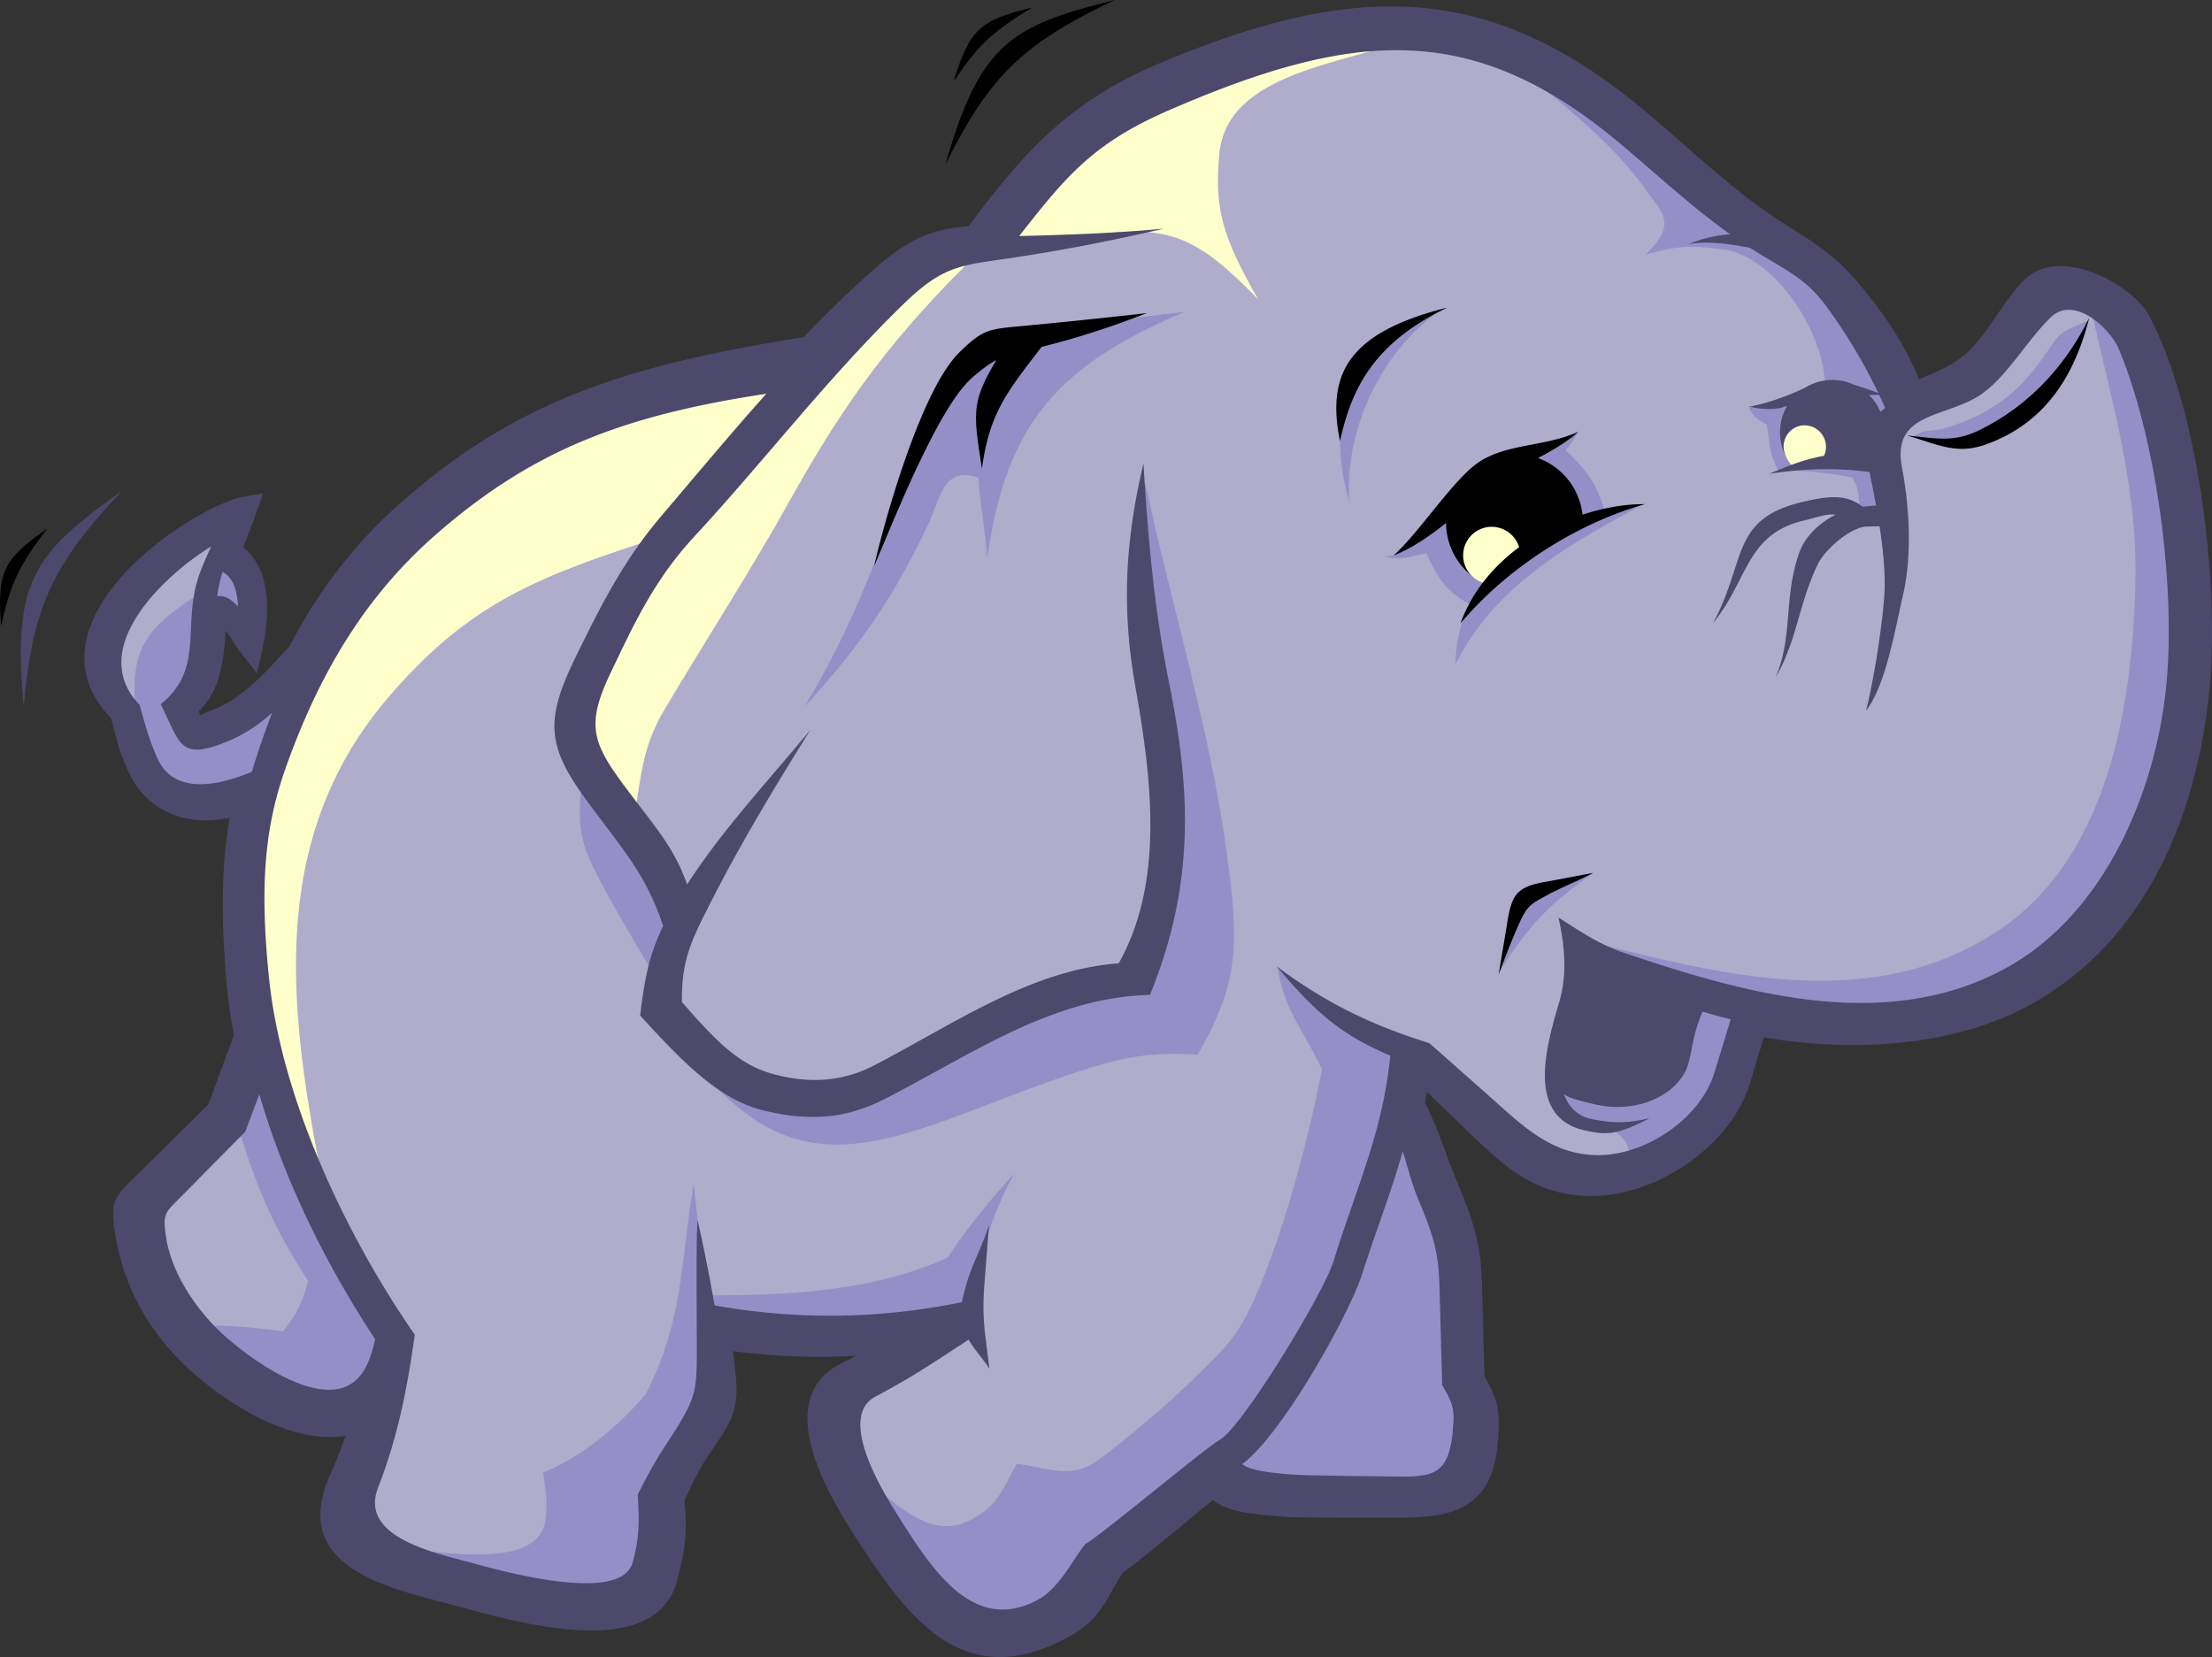 <?xml version="1.0" encoding="UTF-8" standalone="no"?>
<svg
   xmlns:dc="http://purl.org/dc/elements/1.1/"
   xmlns:cc="http://creativecommons.org/ns#"
   xmlns:rdf="http://www.w3.org/1999/02/22-rdf-syntax-ns#"
   xmlns:svg="http://www.w3.org/2000/svg"
   xmlns="http://www.w3.org/2000/svg"
   xmlns:sodipodi="http://sodipodi.sourceforge.net/DTD/sodipodi-0.dtd"
   xmlns:inkscape="http://www.inkscape.org/namespaces/inkscape"
   width="2490.277"
   height="1865.798"
   viewBox="0 0 255.004 191.058"
   preserveAspectRatio="xMidYMid"
   version="1.1"
   id="svg22"
   sodipodi:docname="hadoop.svg"
   inkscape:version="0.92.1 r15371">
  <rect x="0" y="0" width="255.004" height="191.058" fill="#333333" stroke="none"/>
  <defs
     id="defs26" />
  <sodipodi:namedview
     pagecolor="#ffffff"
     bordercolor="#666666"
     borderopacity="1"
     objecttolerance="10"
     gridtolerance="10"
     guidetolerance="10"
     inkscape:pageopacity="0"
     inkscape:pageshadow="2"
     inkscape:window-width="1366"
     inkscape:window-height="705"
     id="namedview24"
     showgrid="false"
     fit-margin-top="0"
     fit-margin-left="0"
     fit-margin-right="0"
     fit-margin-bottom="0"
     inkscape:zoom="0.17800235"
     inkscape:cx="1240.7487"
     inkscape:cy="928.95201"
     inkscape:window-x="-8"
     inkscape:window-y="-8"
     inkscape:window-maximized="1"
     inkscape:current-layer="g4564" />
  <g
     id="g4533"
     transform="translate(-0.947,-0.067)">
    <g
       id="g4564">
      <g
         id="g4576">
        <path
           id="path2"
           d="m 94.92,42.186 -16.957,2.754 -15.47,6.783 -13.139,8.265 -12.504,15.258 -7.063,7.482 -6.832,2.518 -1.806,-4.416 3.159,-4.559 0.71,-6.43 2.115,0.086 2.312,2.109 -0.624,-6.55 -2.563,-1.72 0.08,-2.496 -6.071,3.434 -5.497,6.486 -1.147,5.796 2.352,4.642 2.192,7.885 4.459,2.111 4.69,-0.23 4.448,-2.584 -2.967,15.047 2.967,16.742 -3.266,7.73 -10.698,11.527 1.902,6.886 5.068,7.979 9.555,6.723 5.068,0.695 5.635,0.19 -3.516,14.433 12.928,5.297 16.106,2.12 5.51,-3.602 0.424,-9.75 6.147,-10.173 0.424,-8.053 14.835,1.06 13.775,-1.271 -13.775,8.264 2.332,9.962 8.688,13.563 8.477,3.602 6.782,-2.755 2.754,-5.51 14.2,-10.808 2.755,2.33 22.253,0.849 4.45,-3.602 0.423,-6.36 -1.482,-2.753 -1.061,-17.167 -7.417,-14.835 1.272,-6.57 4.45,2.332 12.504,11.655 6.146,0.425 6.781,-2.756 6.783,-5.086 3.39,-11.02 19.922,1.271 12.08,-4.661 9.748,-9.114 6.994,-13.14 1.694,-15.47 -1.483,-18.015 -3.814,-16.105 -3.815,-5.086 -5.297,-1.696 -9.326,10.172 -8.477,2.967 -7.418,-12.292 -7.417,-6.781 -4.027,-2.543 -16.107,-13.352 -12.927,-6.994 -12.928,-1.059 -15.046,2.543 -13.14,4.873 -9.113,7.418 -7.205,8.69 -7.417,2.12 -12.929,12.291"
           style="fill:#afaccc;fill-opacity:1"
           inkscape:connector-curvature="0" />
        <path
           id="path4"
           d="m 45.747,80.435 c -14.522,16.939 -11.296,37.481 -7.271,57.61 a 92899.4,92899.4 0 0 0 -6.444,-16.28 l -2.375,-14.927 c 0.226,-5.088 0.451,-10.176 0.679,-15.263 L 36.44,76.99 45.598,63.422 59.844,51.552 75.446,45.107 93.763,42.733 76.803,62.066 C 63.185,66.482 55.156,69.458 45.746,80.435"
           inkscape:connector-curvature="0"
           style="fill:#ffffcc" />
        <path
           id="path6"
           d="m 114.114,28.825 c -10.095,9.85 -15.61,17.28 -22.036,28.813 -4.595,8.25 -9.75,16.197 -14.583,24.332 -2.443,4.118 -2.674,7.57 -3.405,12.319 l -7.123,-8.48 c 1.132,-3.392 2.262,-6.784 3.392,-10.175 l 11.533,-20.69 24.422,-24.083 c 2.6,-0.679 5.2,-1.356 7.8,-2.036 m 49.861,-24.42 c -8.087,3.031 -21.515,4.03 -22.447,13.31 -0.663,6.592 0.497,9.904 4.47,16.878 -9.813,-10.155 -12.24,-8.584 -31.205,-5.428 l 8.14,-11.532 14.246,-8.82 18.317,-4.07 8.48,-0.338"
           inkscape:connector-curvature="0"
           style="fill:#ffffcc" />
        <path
           id="path8"
           d="m 186.288,129.945 c 2.692,1.662 2.634,2.866 2.184,4.005 2.123,-0.85 4.247,-1.7 6.37,-2.547 l 4.128,-5.543 3.063,-7.896 -3.915,-2.943 -17.11,2.184 c -0.422,1.152 -0.848,2.305 -1.273,3.459 0.121,1.637 0.244,3.276 0.364,4.913 0.546,0.972 1.093,1.942 1.64,2.913 0.849,0.424 1.697,0.85 2.547,1.274 0.669,0.06 1.335,0.122 2.002,0.181 m -1.592,-29.259 c -8.577,2.475 -8.51,3.157 -11.042,11.666 3.343,-5.364 5.818,-8.071 11.042,-11.666 M 241.72,37.015 c -1.524,0.705 -3.01,1.043 -3.962,2.438 -2.052,3.002 -3.81,5.527 -7.203,7.634 -1.709,1.062 -3.476,1.75 -5.288,2.315 -1.503,0.467 -2.407,0.049 -3.686,0.97 0.76,0.13 1.519,0.264 2.278,0.397 h 5.02 l 6.189,-3.821 3.64,-3.823 3.012,-6.11 M 105.108,56.047 c -3.373,9.233 -6.322,17.147 -11.432,25.505 6.548,-7.056 10.519,-13.054 14.27,-21.031 1.458,-3.1 1.733,-6.736 5.792,-5.384 0.182,3.096 0.836,6.188 1.018,9.282 2.193,-15.718 8.377,-22.293 22.752,-28.394 l -12.195,1.457 -11.468,2.548 -5.642,8.19 -3.095,7.827 m 27.849,-0.364 c 3.1,14.59 7.564,28.594 9.503,43.416 1.259,9.631 1.396,14.258 -3.449,22.568 -5.296,-0.343 -8.584,0.254 -13.707,1.933 -20.393,6.685 -32.09,16.515 -45.83,-3.291 l 13.16,6.202 c 3.127,-0.615 6.254,-1.228 9.38,-1.845 5.522,-3.214 11.043,-6.43 16.565,-9.645 l 12.922,-2.55 L 135.688,95 132.593,71.883 c -0.12,-3.64 -0.242,-7.28 -0.364,-10.92 0.244,-1.76 0.487,-3.52 0.728,-5.279 m 35.129,90.279 c -1.713,11.854 3.945,18.226 1.602,21.5 -0.663,0.926 -1.562,2.544 -2.565,2.988 -3.585,1.583 -8.514,-0.297 -8.865,0.63 h -11.831 l -4.732,-2.002 7.28,-8.555 c 2.366,-5.156 4.733,-10.314 7.098,-15.472 l 4.55,-15.652 h 2.367 l 5.096,16.563"
           style="fill:#948fc7;fill-opacity:1"
           inkscape:connector-curvature="0" />
        <path
           id="path10"
           d="m 148.201,111.502 c 0.961,5.382 2.63,6.661 5.162,11.871 -1.685,8.5 -4.392,18.607 -7.65,26.107 -1.374,3.163 -2.482,4.907 -4.906,7.351 -4.09,4.13 -8.223,7.726 -12.86,11.306 -3.34,2.573 -5.67,1.283 -9.789,0.7 -1.752,3.175 -2.235,4.94 -5.46,6.552 -4.958,2.478 -9.395,-2.863 -13.287,-6.007 2.81,4.39 5.62,8.777 8.428,13.166 1.942,1.82 3.884,3.639 5.825,5.46 l 4.915,0.729 6.551,-4.006 c 1.154,-2.183 2.306,-4.368 3.459,-6.551 2.427,-1.82 4.855,-3.64 7.28,-5.462 2.974,-2.547 5.947,-5.096 8.92,-7.644 l 5.642,-8.009 5.095,-9.464 c 2.186,-6.552 4.37,-13.105 6.555,-19.657 0.181,-2.488 0.362,-4.975 0.545,-7.464 -2.73,-1.212 -5.46,-2.427 -8.191,-3.64 -2.002,-1.88 -4.232,-3.457 -6.234,-5.338 m -65.298,37.919 c 9.186,0 18.888,-0.51 27.303,-4.369 2.38,-3.57 4.731,-6.488 7.644,-9.645 -2.651,5.008 -3.483,7.838 -4.186,13.468 l -2.73,4.005 c -6.917,0.181 -13.833,0.363 -20.75,0.546 -2.246,-0.244 -4.49,-0.486 -6.735,-0.728 -0.243,-0.245 -0.485,-0.487 -0.728,-0.729 0.062,-0.85 0.122,-1.699 0.182,-2.548 m -1.273,-6.37 -0.714,-6.464 c -1.569,9.448 -1.192,15.78 -5.54,24.243 -3.248,3.762 -7.247,7.186 -11.827,9.019 0.387,2.32 0.503,3.77 0.278,5.471 -0.807,6.12 -13.047,3.416 -18.083,3.172 l 24.236,6.24 5.46,-2.184 c 0.608,-3.518 1.215,-7.039 1.821,-10.557 l 5.096,-9.464 0.91,-5.825 -1.638,-13.65 M 67.977,89.72 c -0.253,4.595 -0.55,6.51 1.476,10.566 2.575,5.156 5.737,10.002 8.535,15.098 l 0.91,-10.193 c -3.639,-5.158 -7.28,-10.314 -10.92,-15.47 m -37.364,34.7 c -0.789,1.676 -1.575,3.354 -2.364,5.031 2.168,7.305 4.097,11.932 8.226,18.313 -0.72,2.585 -1.258,3.716 -2.912,5.823 -3.634,-0.558 -6.861,-0.72 -10.544,-0.708 4.065,3.153 8.13,6.31 12.195,9.465 2.002,-0.366 4.005,-0.73 6.007,-1.093 l 6.007,-6.006 -8.555,-13.288 C 35.986,136.113 33.3,130.266 30.614,124.421 M 241.746,34.599 c 2.476,11.137 5.67,21.416 5.373,32.824 -0.364,13.995 -3.091,31.674 -16.059,40.113 -14.522,9.452 -31.57,4.981 -47.503,0.931 l 19.476,8.009 c 6.067,0.304 12.135,0.608 18.202,0.91 4.126,-1.213 8.252,-2.426 12.376,-3.64 3.216,-2.67 6.432,-5.338 9.648,-8.009 l 7.28,-15.288 2.73,-17.656 c -0.727,-5.765 -1.457,-11.528 -2.184,-17.292 l -4.004,-17.109 c -1.778,-1.265 -3.556,-2.53 -5.335,-3.793 M 25.028,67.795 c -6.592,4.291 -9.182,6.175 -8.459,14.128 l 1.97,7.145 2.793,1.89 3.45,1.15 6.242,-1.479 c 1.069,-3.313 2.136,-6.625 3.203,-9.938 l -8.87,4.354 h -2.053 a 7094.7,7094.7 0 0 0 -2.3,-3.532 l 2.793,-4.107 1.478,-7.803 c 0.63,0.191 1.26,0.384 1.889,0.574 0.767,0.604 1.533,1.206 2.3,1.807 l -0.329,-4.106 -1.56,-2.628 c -0.52,-0.44 -1.04,-0.876 -1.56,-1.315 l -0.987,3.86 M 172.938,5.13 c 5.852,5.434 13.033,10.156 17.713,16.796 1.811,2.57 3.823,3.885 -0.03,7.516 4.071,-1.163 5.585,-1.037 8.845,-0.642 5.93,0.718 11.488,9.148 11.842,15.188 -0.07,0.565 -1.647,1.848 -6.232,3.114 -0.09,0.176 -2.588,-0.342 -2.526,-0.172 0.477,1.303 1.113,1.503 2.086,2.112 0.21,1.45 0.346,3.687 1.334,5.273 2.885,-0.052 5.705,0.263 8.53,0.822 0.95,1.577 0.808,3.154 0.728,4.732 l 3.276,-0.545 c -0.302,-2.488 -0.606,-4.975 -0.909,-7.463 0.97,-1.638 1.94,-3.277 2.912,-4.913 l -4.187,-9.466 c -2.669,-2.548 -5.338,-5.097 -8.009,-7.645 l -0.77,-0.038 a 71383.19,71383.19 0 0 1 -9.007,-5.528 L 183.844,12.253 172.938,5.13 m 9.857,44.847 c -0.309,0.54 -0.775,1.402 -1.372,2 2.437,2.305 3.64,3.849 4.509,7.11 -2.756,1.367 -5.51,2.736 -8.265,4.102 l -6.994,6.705 c -3.069,-1.652 -3.833,-2.92 -5.318,-6.07 -1.73,0.459 -3.367,0.9 -4.795,0.375 0.906,0.007 1.462,-0.219 2.368,-0.779 l 4.45,-4.623 c 2.62,-1.984 5.24,-3.97 7.86,-5.953 l 5.145,-1.677 c 0.655,-0.269 1.757,-0.92 2.412,-1.19"
           style="fill:#948fc7;fill-opacity:1"
           inkscape:connector-curvature="0" />
        <path
           id="path12"
           d="m 190.4,58.199 c -8.766,4.72 -17.16,9.466 -21.642,18.429 0,-11.377 11.423,-16.385 21.641,-18.43 m -23.381,-22.38 c -6.509,4.438 -11.111,13.394 -10.533,22.122 -2.12,-7.558 -1.369,-14.699 5.14,-19.919 1.1,-0.533 2.197,-1.068 3.296,-1.601 0.699,-0.2 1.397,-0.4 2.097,-0.602"
           style="fill:#948fc7;fill-opacity:1"
           inkscape:connector-curvature="0" />
        <path
           id="path14"
           d="m 254.605,56.424 c -1.18,-7.443 -3.137,-14.668 -5.853,-19.863 -0.33,-0.635 -0.832,-1.279 -1.454,-1.893 -1.349,-1.33 -3.346,-2.59 -5.409,-3.299 -2.186,-0.752 -4.491,-0.905 -6.321,0.051 -0.475,0.25 -0.917,0.57 -1.31,0.97 -1.185,1.2 -2.185,2.66 -3.186,4.121 -1.113,1.628 -2.233,3.264 -3.573,4.407 -1.553,1.328 -3.496,2.134 -5.329,2.87 a 36.122,36.122 0 0 0 -2.773,-5.391 c -1.253,-1.998 -2.68,-3.869 -4.25,-5.74 a 23.555,23.555 0 0 0 -3.881,-3.703 c -1.354,-1.033 -2.74,-1.903 -4.354,-2.913 -4.327,-2.71 -8.012,-5.942 -11.77,-9.24 -1.708,-1.498 -3.433,-3.01 -5.12,-4.401 -8.95,-7.38 -17.298,-10.959 -26.226,-11.52 -8.867,-0.558 -18.23,1.878 -29.285,6.532 -5.336,2.245 -9.298,4.899 -12.75,8.09 -3.297,3.05 -6.096,6.562 -9.173,10.663 -1.79,0.127 -3.376,0.392 -4.995,1.04 -1.784,0.714 -3.58,1.87 -5.732,3.769 a 129.576,129.576 0 0 0 -4.4,4.067 151.876,151.876 0 0 0 -3.874,3.897 c -10.064,1.617 -18.264,3.402 -25.608,6.246 -7.51,2.91 -14.13,6.912 -20.929,12.94 a 55.038,55.038 0 0 0 -7.287,7.823 c -2.068,2.709 -3.838,5.557 -5.391,8.56 -1.36,1.505 -2.723,3.024 -4.198,4.353 -1.438,1.295 -2.971,2.386 -4.689,3.047 l 0.001,0.001 c -0.999,0.385 -1.412,0.61 -1.457,0.595 -0.05,-0.028 -0.078,-0.178 -0.148,-0.454 2.467,-2.354 2.855,-5.813 3.083,-9.247 0.296,0.354 0.58,0.79 0.875,1.246 0.326,0.503 0.66,1.022 1.06,1.527 l 1.675,2.113 0.588,-2.636 c 0.494,-2.209 0.864,-5.15 0.288,-7.7 -0.372,-1.655 -1.14,-3.13 -2.478,-4.175 0.128,-0.334 0.249,-0.642 0.368,-0.946 0.42,-1.075 0.853,-2.178 1.22,-3.22 l 0.726,-2.065 -2.16,0.374 c -2.874,0.5 -9.05,3.894 -13.4,8.407 -1.615,1.677 -3.004,3.53 -3.915,5.474 -0.948,2.023 -1.373,4.14 -1.005,6.258 0.32,1.852 1.247,3.67 2.93,5.384 0.307,1.237 0.59,2.31 0.893,3.278 0.347,1.101 0.72,2.086 1.187,3.056 1.266,2.632 3.284,4.24 5.62,4.99 1.877,0.603 3.953,0.633 5.989,0.187 a 54.687,54.687 0 0 0 -0.746,7.335 c -0.129,3.435 -0.003,7.23 0.375,11.634 0.083,0.967 0.208,2.03 0.369,3.186 0.14,0.986 0.306,1.954 0.485,2.915 -0.38,1.038 -0.763,2.078 -1.145,3.116 l -1.777,4.837 -3.91,3.875 c -1.217,1.203 -2.434,2.409 -3.65,3.614 -0.1,0.1 -0.511,0.494 -0.883,0.853 -2.465,2.372 -2.953,2.843 -2.253,7.017 a 25.45,25.45 0 0 0 2.583,7.65 c 1.21,2.305 2.834,4.549 4.918,6.639 2.6,2.606 6.862,5.844 11.324,7.54 2.55,0.968 5.178,1.442 7.645,1.046 -0.126,0.38 -0.248,0.758 -0.387,1.14 a 43.089,43.089 0 0 1 -1.3,3.198 c -3.027,6.635 0.08,10.1 4.916,12.305 2.415,1.1 5.286,1.848 7.953,2.544 0.546,0.14 1.092,0.284 1.78,0.47 3.16,0.854 8.621,2.423 13.609,2.738 5.444,0.344 10.354,-0.78 11.67,-5.666 0.52,-1.937 0.823,-3.42 0.946,-4.873 0.113,-1.348 0.07,-2.71 -0.088,-4.396 1.552,-3.44 2.21,-4.407 3.345,-6.066 0.222,-0.328 0.491,-0.72 0.572,-0.844 1.217,-1.803 1.787,-3.083 1.994,-4.524 0.2,-1.391 0.03,-2.777 -0.221,-4.895 -0.024,-0.201 -0.06,-0.495 -0.113,-0.884 a 78.13,78.13 0 0 0 9.452,0.648 c 1.586,0.01 3.171,-0.037 4.756,-0.12 -0.405,0.207 -0.802,0.413 -1.236,0.636 l -0.59,0.303 c -4.204,2.162 -4.379,6.257 -3.063,10.47 1.186,3.799 3.628,7.678 5.16,10.037 3.22,4.963 6.293,9.164 10.019,11.447 3.905,2.393 8.367,2.675 14.126,-0.442 2.93,-1.586 3.854,-3.203 5.098,-5.383 0.381,-0.665 0.801,-1.39 1.269,-2.105 1.21,-0.802 4.223,-3.287 7.18,-5.732 1.007,-0.832 2.013,-1.66 3.148,-2.585 0.782,0.575 1.726,0.974 2.867,1.246 1.482,0.355 3.247,0.515 5.362,0.667 1.583,0.116 6.745,0.112 10.08,0.111 1.03,0 1.885,0 2.398,0.003 3.443,0.021 6.222,-0.16 8.322,-1.35 2.238,-1.269 3.565,-3.516 3.855,-7.546 0.126,-1.79 0.15,-2.894 -0.099,-4.021 -0.232,-1.056 -0.685,-2.013 -1.463,-3.413 a 9145.09,9145.09 0 0 1 -0.14,-5.225 c -0.048,-1.847 -0.1,-3.696 -0.148,-5.543 -0.059,-2.178 -0.299,-3.948 -0.741,-5.689 -0.438,-1.729 -1.064,-3.392 -1.902,-5.388 a 90.666,90.666 0 0 1 -1.478,-3.806 l -1.208,0.442 0.186,-0.068 1.022,-0.374 v -0.005 c -0.72,-1.942 -1.43,-3.833 -2.424,-5.856 0.064,-0.39 0.129,-0.81 0.192,-1.258 l 1.92,1.85 2.83,2.727 c 2.158,2.079 4.131,3.97 6.449,5.336 2.397,1.415 5.092,2.236 8.582,2.07 3.654,-0.172 7.564,-1.711 10.783,-4.086 3.114,-2.299 5.613,-5.399 6.656,-8.83 l 0.904,-2.976 0.722,-2.375 c 5.124,0.868 10.624,1.148 15.936,0.592 5.126,-0.539 10.078,-1.844 14.349,-4.122 6.278,-3.35 10.985,-8.284 14.368,-14.143 h 0.002 c 3.78,-6.548 5.897,-14.264 6.701,-22.204 0.645,-6.368 0.293,-15.025 -1.033,-23.374 z m -66.387,53.518 c -2.953,-0.994 -5.006,-2.444 -7.6,-4.079 0.706,3.183 1.027,6.549 0.087,9.726 -1.492,5.042 -3.902,13.29 2.943,14.812 2.605,0.578 3.787,0.495 7.464,-1.403 -2.976,0.674 -4.477,0.51 -6.523,0.13 -1.854,-0.341 -2.837,-1.518 -3.355,-2.907 0.648,0.467 1.704,0.721 3.51,1.156 5.074,1.224 9.909,-1.22 10.855,-4.738 0.55,-2.056 0.457,-3.136 1.626,-5.938 1.05,0.325 2.135,0.62 3.249,0.89 l -1.886,6.149 c -1.63,5.32 -7.985,9.61 -13.595,9.511 -5.186,-0.091 -8.475,-3.34 -12.056,-6.525 -2.466,-2.196 -4.84,-4.295 -7.192,-6.375 -6.455,-2.037 -11.629,-4.417 -17.62,-8.852 4.264,5.01 7.155,7.784 13.101,10.277 -0.864,8.82 -3.93,15.252 -6.543,23.693 -1.184,3.816 -10.521,19.111 -13.109,20.602 -1.845,1.063 -13.403,10.797 -15.576,12.082 -1.62,2.15 -3.041,5.122 -5.476,6.408 -7.418,3.923 -12.185,-3.588 -16.177,-9.931 -1.817,-2.89 -6.865,-11.214 -2.465,-13.546 4.16,-2.203 6.49,-3.777 10.735,-6.565 0.624,1.137 1.693,2.235 2.39,3.37 l -0.462,-3.726 c -0.28,-2.25 -0.268,-4.077 -0.09,-6.341 0.174,-2.192 0.346,-4.384 0.518,-6.577 -0.639,2.229 -1.915,4.457 -2.552,6.684 -0.255,0.892 -0.466,1.612 -0.588,2.28 -9.524,1.946 -18.979,2.067 -28.505,0.368 -0.608,-3.527 -1.348,-7.202 -1.969,-9.837 -0.188,2.95 -0.067,11.108 -0.082,15.676 -0.012,3.538 -0.16,4.75 -1.986,7.76 -1.708,2.818 -2.431,3.458 -4.824,8.22 0.2,3.005 0.203,4.99 -0.595,7.842 -1.327,4.741 -14.72,1.068 -18.252,0.1 -4.351,-1.19 -13.345,-2.96 -11.083,-8.76 1.99,-5.104 3.252,-10.486 4.225,-17.628 C 40.789,142.467 33.377,126.732 31.954,112.79 30.849,101.965 31.512,95.302 33.854,88.68 37.566,78.188 42.76,69.106 51.092,61.793 62.332,51.93 72.838,47.97 89.29,45.465 c -3.956,4.43 -7.87,9.112 -12.136,14.133 -4.319,5.083 -6.884,10.217 -9.627,15.778 -3.788,7.679 -3.706,10.601 1.315,17.343 4.327,5.81 6.663,8.425 8.553,14.11 -1.56,3.216 -2.128,5.935 -2.652,10.326 5.298,5.793 9.236,9.761 14.38,10.983 5.047,1.2 9.26,0.968 13.776,-1.34 10.027,-5.126 19.305,-11.746 30.616,-12.02 5.233,-12.864 4.704,-23.614 2.192,-36.061 -1.716,-8.501 -2.405,-16.55 -2.938,-25.216 -2.121,8.925 -2.52,16.773 -0.946,25.664 1.898,10.713 3.373,22.55 -1.905,31.966 -10.229,0.783 -18.994,7.006 -28.212,11.78 -3.706,1.92 -7.564,2.107 -11.665,0.981 -3.807,-1.046 -6.376,-3.565 -10.477,-8.295 -0.065,-4.749 1.007,-6.94 3.188,-11.242 3.504,-6.907 7.371,-13.336 11.615,-20.131 -5.196,6.272 -10.12,11.513 -14.21,17.82 -1.564,-4.454 -3.8,-6.716 -7.503,-11.732 -3.617,-4.899 -3.995,-7.043 -1.29,-12.713 2.719,-5.697 5.025,-10.704 9.654,-15.702 7.997,-8.637 15.324,-18.249 24.07,-26.755 4.749,-4.618 6.677,-4.459 12.976,-5.413 5.694,-0.864 11.252,-1.953 17.058,-3.301 -5.615,0.523 -11.043,0.715 -16.51,0.85 l -0.17,0.005 c 5.38,-6.869 8.501,-10.697 17.236,-14.493 21.508,-9.34 35.174,-10.35 52.069,3.851 4.379,3.682 8.203,7.255 12.642,10.43 -1.61,0.138 -2.997,0.427 -4.832,1.147 2.233,-0.426 4.812,-0.004 7.13,0.42 0.65,0.422 1.32,0.834 2.003,1.237 3.135,1.847 4.914,2.867 7.034,5.82 2.24,3.121 4.108,6.24 5.753,9.678 -1.078,-0.386 -1.983,-0.711 -2.789,-0.95 a 6.003,6.003 0 0 0 -5.657,0.35 l -0.13,0.06 c -1.734,0.845 -4.42,1.807 -6.217,2.099 0.917,0.316 2.945,0.435 3.901,0.056 0.128,-0.05 0.258,-0.09 0.392,-0.121 a 5.999,5.999 0 0 0 -0.8,2.468 6,6 0 0 0 0.641,3.335 l 0.005,0.011 c 0.162,0.382 0.388,0.733 0.636,0.987 -0.821,0.303 -1.66,0.649 -2.525,1.024 4.009,-0.61 7.623,-0.715 11.534,-0.2 0.258,1.233 0.518,2.54 0.76,3.869 l -1.454,0.114 a 5.165,5.165 0 0 0 -0.117,0.01 c -1.851,-1.479 -3.913,-1.23 -6.73,-0.587 -8.568,1.953 -6.555,6.76 -10.495,14.004 4.092,-5.002 3.788,-10.236 10.457,-11.816 1.554,-0.367 2.612,-0.828 3.664,-0.67 -1.893,0.952 -3.53,2.531 -4.18,4.364 -1.83,5.169 -0.694,9.524 -2.705,14.352 2.49,-4.316 2.641,-8.528 4.869,-13.07 0.8,-1.63 3.768,-4.24 5.59,-4.28 l 1.5,-0.033 c 0.44,2.872 0.707,5.725 0.537,8.091 -0.311,4.318 -1.433,10.727 -2.104,13.18 2.256,-2.901 3.284,-9.044 4.275,-13.37 1.032,-4.502 0.771,-9.905 -0.132,-14.743 -1.24,-6.637 5.596,-5.557 9.564,-8.685 2.917,-2.3 4.926,-5.971 7.6,-8.573 2.653,-2.58 6.83,1.211 7.873,3.732 4.524,10.947 6.585,28.168 5.391,39.203 -1.342,12.382 -7.322,25.899 -18.243,31.995 -13.922,7.77 -30.337,3.023 -44.17,-1.637 z m -19.782,54.994 c -0.454,5.109 -2.157,5.446 -6.643,5.368 -2.038,-0.036 -10.154,-0.073 -12.214,-0.25 -2.91,-0.251 -4.544,-0.511 -5.433,-1.175 4.572,-3.356 12.34,-17.212 13.855,-21.983 1.602,-5.04 3.355,-9.438 4.659,-14.096 0.6,1.947 1.073,3.876 1.946,5.944 1.457,3.456 2.17,5.591 2.274,9.298 l 0.33,11.733 c 1.253,2.192 1.448,2.66 1.226,5.16 z M 30.843,126.234 c 2.903,10.043 7.849,19.912 13.332,28.209 v 0.145 c -0.345,1.427 -0.742,2.815 -1.575,3.93 -3.92,5.244 -13.888,-2.453 -16.774,-5.397 -3.154,-3.222 -5.265,-7.035 -5.768,-10.613 -0.366,-2.608 -0.01,-2.672 1.81,-4.518 l 7.362,-7.453 z m -5.545,-63.16 c -0.744,1.597 -1.272,2.808 -1.631,4.054 -1.563,5.398 0.707,10.216 -4.194,14.129 2.303,4.646 2.197,6.5 7.554,4.353 2.066,-0.83 3.77,-1.99 5.292,-3.364 a 99.36,99.36 0 0 0 -2.031,5.806 c -0.106,0.33 -0.207,0.663 -0.304,0.993 -3.831,1.626 -8.87,2.659 -10.798,-1.367 -0.936,-1.955 -1.465,-3.873 -2.148,-6.343 -6.309,-6.536 3.122,-15.166 8.26,-18.261 z m 3.101,6.924 c -0.779,-0.78 -1.402,-1.307 -2.409,-1.193 0.085,-0.66 0.198,-1.297 0.357,-1.895 0.08,-0.308 0.166,-0.61 0.258,-0.913 1.306,0.761 1.65,2.14 1.794,4 z M 217.577,45.584 c 0.238,0.502 0.472,1.013 0.702,1.53 -0.19,0.14 -0.371,0.287 -0.54,0.442 a 6.096,6.096 0 0 0 -1.321,-1.938 c 0.376,-0.014 0.762,-0.026 1.16,-0.034 z M 35.433,75.253 35.432,75.252 v 0.001 z m -20.536,6.939 z m 69.035,72.169 h 0.002 z m 56.863,16.976 h -10e-4 z m 23.11,-43.927 h 0.002 l -0.001,0.001 z M 25.95,83.11 H 25.949 L 25.906,83 l 0.043,0.111 z m 221.854,18.238 0.03,0.018 z M 3.688,81.538 C 4.692,70.171 6.902,65.263 14.978,56.708 4.848,63.846 2.32,67.09 3.688,81.537"
           style="fill:#4c496c;fill-opacity:1"
           inkscape:connector-curvature="0" />
        <path
           id="path16"
           d="M 1.075,72.253 C 2.19,67.137 3.23,65.206 6.385,61.007 1.266,64.582 0.6,66.05 1.074,72.253 M 119.925,0.934 c -6.069,1.463 -7.226,2.585 -9.046,8.534 2.904,-4.356 4.576,-5.773 9.046,-8.534"
           inkscape:connector-curvature="0" />
        <path
           id="path18"
           d="m 129.495,0.068 c -12.037,2.95 -15.574,5.048 -19.572,18.999 5.082,-10.218 8.93,-13.98 19.572,-19 m 25.924,50.857 c 1.283,-5.684 3.563,-11.161 12.39,-15.399 -11.7,2.93 -13.894,7.845 -12.39,15.4 m 74.448,0.392 c 6.929,-2.47 10.269,-8.041 11.928,-14.595 -2.712,5.493 -6.897,10.087 -12.582,12.901 -3.051,1.51 -5,0.983 -8.407,0.66 3.465,0.995 5.66,2.246 9.061,1.034 m -47.202,5.57 a 7.873,7.873 0 0 0 -4.413,-4.009 c 1.7,-0.907 3.369,-1.86 4.671,-3.045 -3.815,1.766 -8.256,1.335 -11.53,3.546 -2.883,1.948 -6.863,8.12 -9.793,10.737 2.122,-0.824 4.167,-2.249 6.05,-3.75 a 7.847,7.847 0 0 0 4.223,6.903 17.701,17.701 0 0 0 -2.558,4.67 c 5.579,-6.612 13.668,-11.606 21.274,-13.741 -2.126,-0.03 -4.643,0.367 -7.207,1.21 a 7.832,7.832 0 0 0 -0.717,-2.521 m -8.027,49.962 c -0.271,1.712 -0.643,3.84 -0.914,5.553 0.725,-1.938 1.597,-4.19 2.44,-6.038 0.894,-1.956 1.397,-2.14 3.294,-3.172 1.345,-0.732 3.787,-1.738 5.132,-2.47 -1.384,0.233 -3.864,0.742 -5.248,0.975 -3.696,0.624 -4.131,1.512 -4.704,5.152 M 111.5,40.746 c -4.29,4.24 -8.457,18.79 -9.788,24.612 2.097,-4.836 7.345,-18.364 11.371,-21.805 1.112,-0.951 1.889,-1.535 2.724,-1.96 -2.882,4.833 -2.67,6.035 -1.659,12.51 0.859,-6.583 3.135,-9.126 6.87,-14.037 4.094,-1.027 7.926,-2.258 12.126,-3.896 a 777.87,777.87 0 0 1 -14.205,1.474 c -3.978,0.377 -4.619,0.313 -7.44,3.102"
           inkscape:connector-curvature="0" />
        <path
           id="path20"
           d="m 169.94,65.514 a 3.293,3.293 0 0 1 1.556,-4.386 3.305,3.305 0 0 1 4.578,2.027 c -1.566,1.163 -3.001,2.531 -4.205,4.117 -0.81,-0.326 -1.528,-0.918 -1.93,-1.758 m 36.634,-14.172 c 0.132,-1.355 1.287,-2.354 2.642,-2.223 a 2.478,2.478 0 0 1 2.224,2.697 2.48,2.48 0 0 1 -0.223,0.807 c -1.24,0.213 -2.48,0.575 -3.758,1.045 -0.534,-0.547 -0.96,-1.545 -0.885,-2.326"
           inkscape:connector-curvature="0"
           style="fill:#ffffcc" />
      </g>
    </g>
  </g>
</svg>
